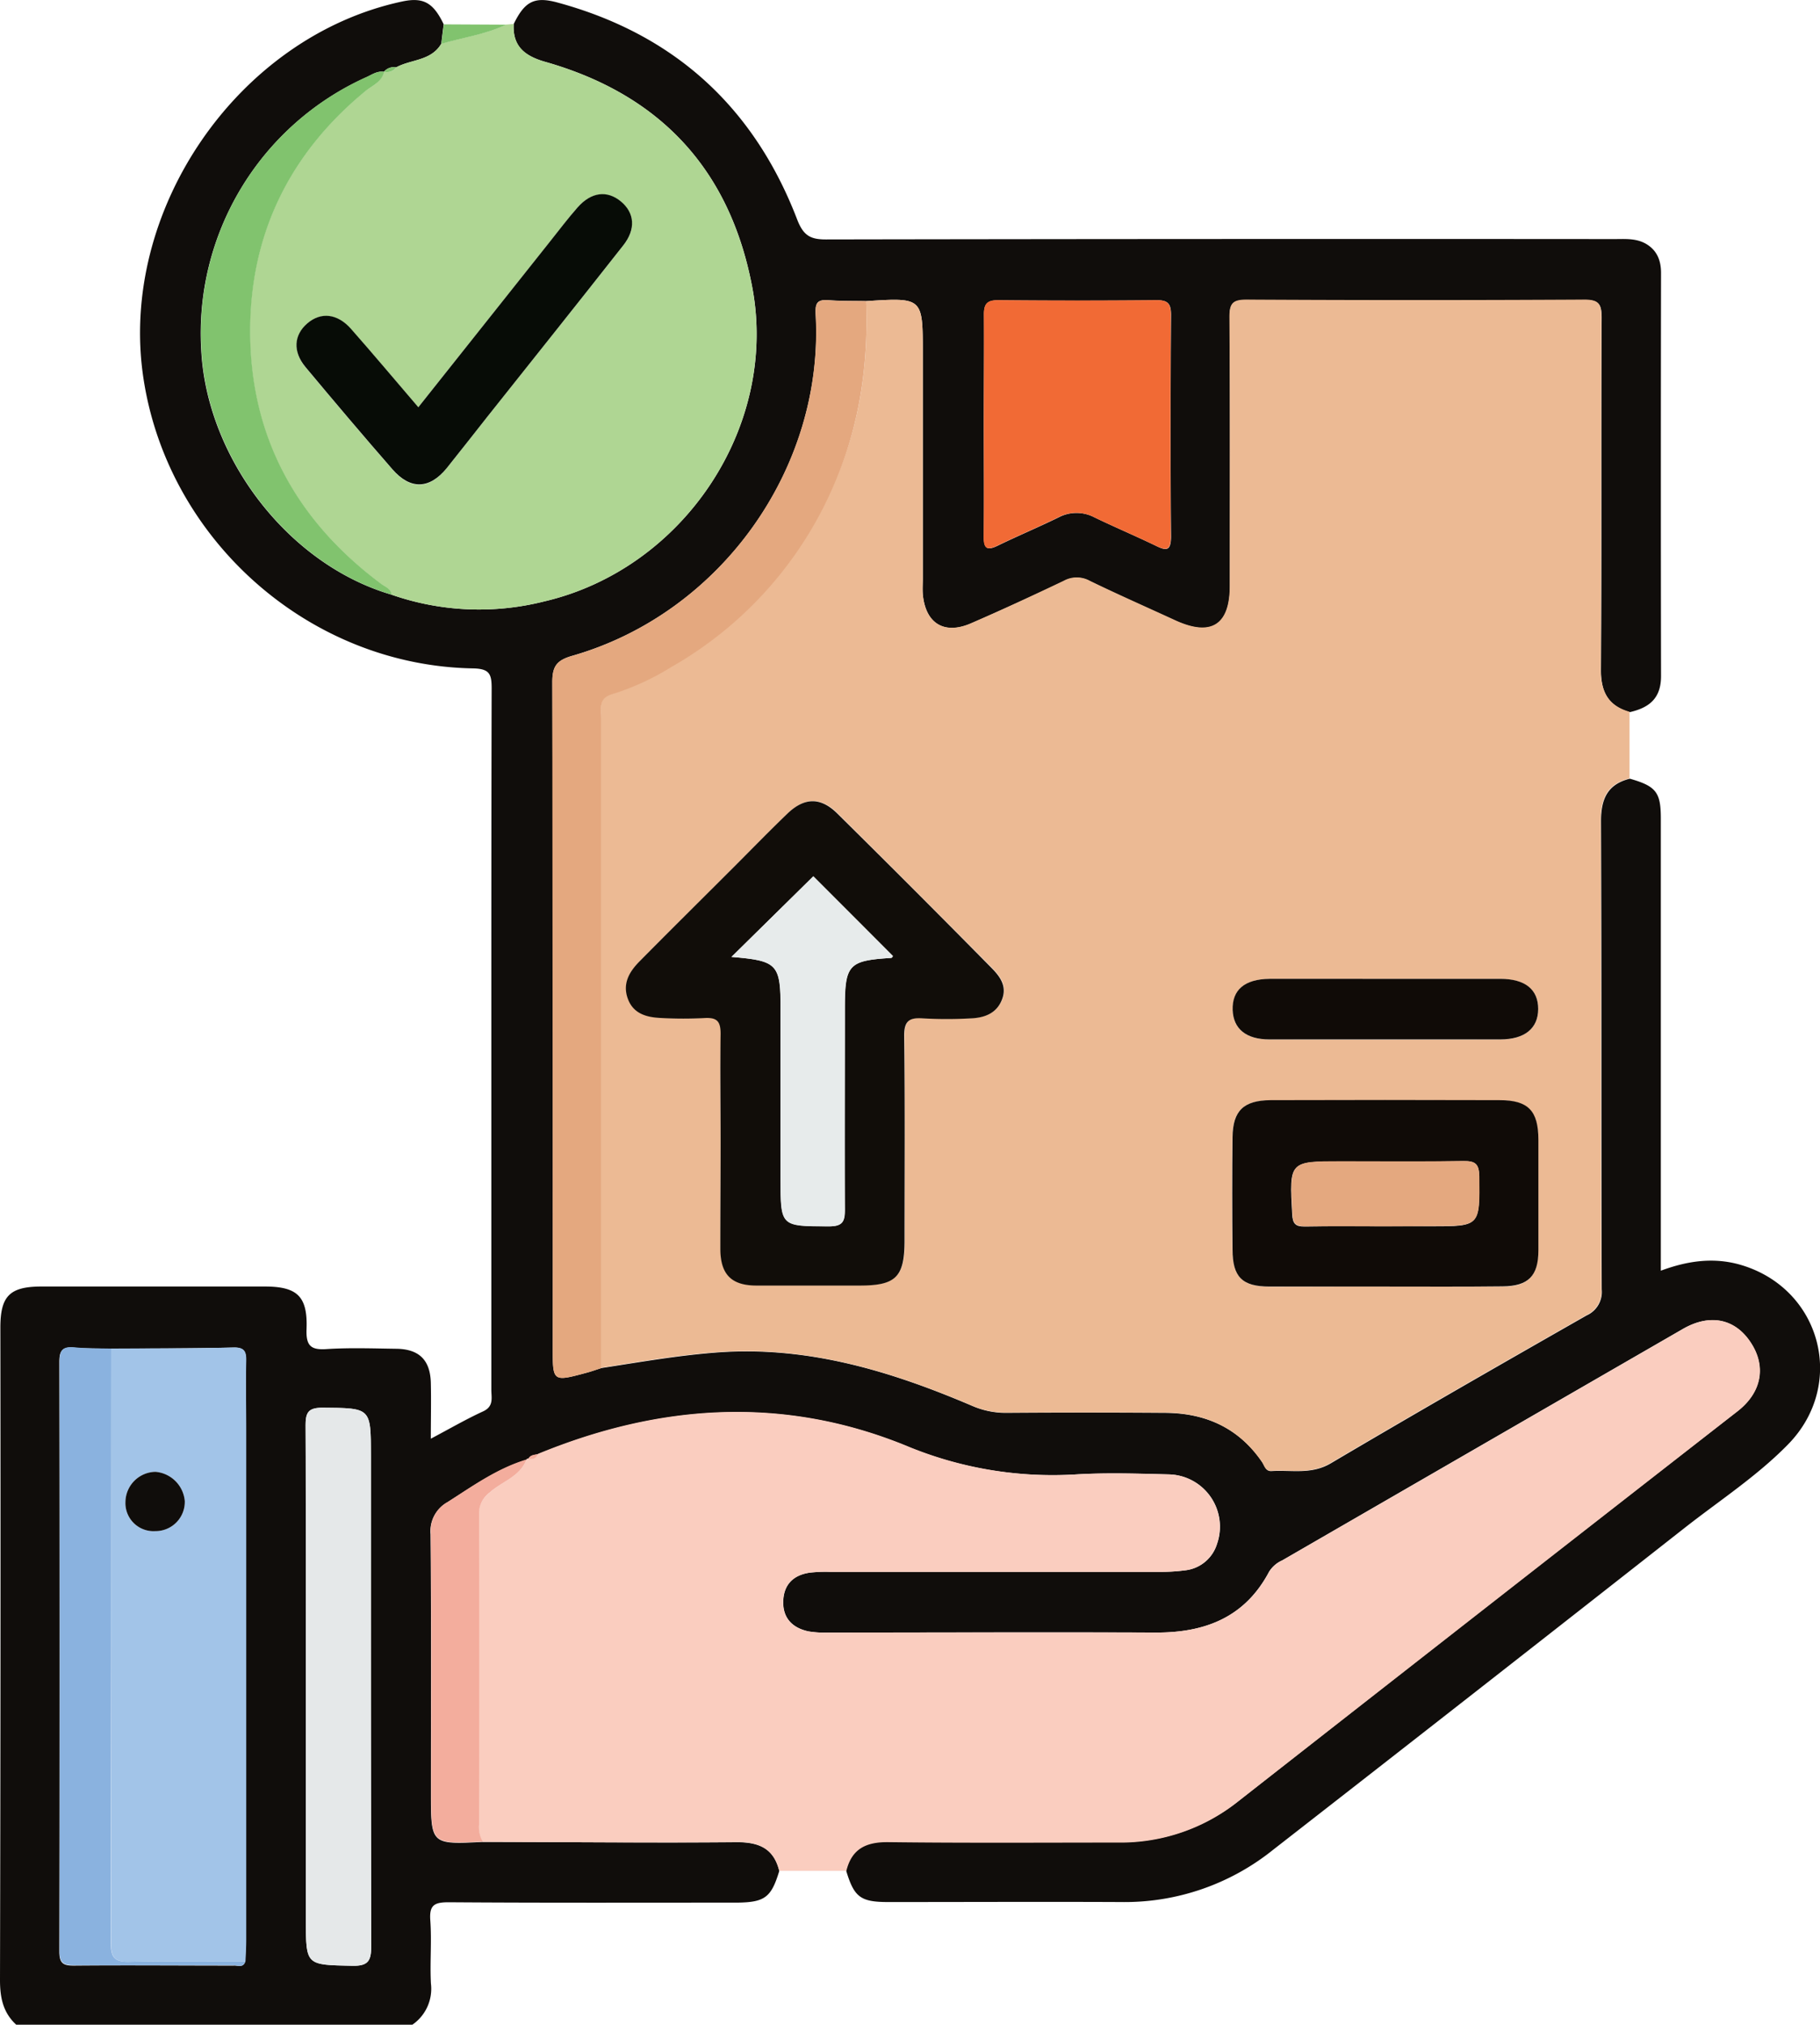<svg id="Layer_1" data-name="Layer 1" xmlns="http://www.w3.org/2000/svg" viewBox="0 0 345.31 384.07"><defs><style>.cls-1{fill:#100d0b;}.cls-2{fill:#ecba94;}.cls-3{fill:#facdbf;}.cls-4{fill:#afd693;}.cls-5{fill:#81c36e;}.cls-6{fill:#a2c4e8;}.cls-7{fill:#e4a87f;}.cls-8{fill:#f16a35;}.cls-9{fill:#e5e8e9;}.cls-10{fill:#8ab2df;}.cls-11{fill:#f3ad9d;}.cls-12{fill:#110d09;}.cls-13{fill:#100b07;}.cls-14{fill:#070c06;}.cls-15{fill:#e7ebeb;}</style></defs><title>Order delivered</title><path class="cls-1" d="M135.9,558.39c-2.52-2.32-3.09-5.17-3.08-8.57q.15-61.83.07-123.67c0-6,1.78-7.78,7.8-7.79q21.18,0,42.35,0c6.17,0,8.18,1.85,7.94,8.09-.13,3.26.91,4,3.93,3.77,4.36-.27,8.74-.11,13.11-.05s6.42,2.18,6.54,6.44c.08,3.44,0,6.88,0,10.62,3.57-1.89,6.67-3.69,9.91-5.18,2.08-.95,1.57-2.58,1.57-4.11q0-31.85,0-63.71c0-23.11,0-46.22.06-69.33,0-2.7-.37-3.73-3.54-3.79-31-.54-57.85-24.28-62.52-55-4.83-31.74,17.87-64.82,49.06-71.5,4-.86,5.92.17,7.9,4.32-.16,1.23-.31,2.46-.46,3.69-1.92,3.28-5.72,2.94-8.55,4.48a2.45,2.45,0,0,0-2.33.84h0c-1.35-.2-2.38.62-3.5,1.11A53.25,53.25,0,0,0,171,240.78c1.07,20.36,16.45,40.59,36.09,46.34a50.5,50.5,0,0,0,29,1.28c26.39-6.16,44.4-33.09,39.48-59.47-4.18-22.36-17.43-36.66-39.28-42.87-3.87-1.1-6.26-2.92-6-7.19,2.08-4.27,3.92-5.26,8.27-4.08,22.16,6,37.31,19.83,45.5,41.15,1.16,3,2.44,3.81,5.47,3.8q74.79-.13,149.57-.07c2,0,4-.18,5.87.82,2.15,1.19,3,3.11,3,5.61q-.07,38.24,0,76.47c0,4.25-2.27,6-5.94,6.84-4.08-1.17-5.49-3.83-5.46-8.09.16-22.24,0-44.49.13-66.73,0-2.53-.5-3.38-3.23-3.37q-32,.18-64.09,0c-2.69,0-3.28.75-3.26,3.33.12,17,.06,34,.06,51,0,7.38-3.53,9.61-10.32,6.51-5.43-2.47-10.89-4.9-16.26-7.51a5.1,5.1,0,0,0-4.91,0C328.83,287.3,323,290,317,292.6c-5.08,2.19-8.61-.05-9.1-5.57-.08-1,0-2,0-3V241.3c0-10.55,0-10.55-10.74-9.86-2.37-.05-4.75,0-7.11-.18s-2.57.71-2.46,2.8c1.59,29.05-18,56.59-46.19,64.66-2.94.85-3.79,2-3.78,5q.18,63.15.08,126.3c0,6.41,0,6.42,6.39,4.7.95-.25,1.88-.59,2.82-.89,7.5-1.15,15-2.48,22.57-3,16.91-1.12,32.52,3.65,47.77,10.16a16,16,0,0,0,6.5,1.34q15-.11,30,0c7.72,0,14.08,2.81,18.55,9.35.46.68.66,1.77,1.78,1.69,3.77-.24,7.53.72,11.25-1.48,16.09-9.51,32.3-18.8,48.53-28.05a4.86,4.86,0,0,0,2.85-4.94c-.1-29.6,0-59.21-.13-88.81,0-4.22,1.23-7,5.47-8.06,5,1.43,5.88,2.58,5.88,7.57v85.76c5.15-1.91,10.11-2.59,15.21-1.09,15.22,4.5,20.07,22.7,8.9,34.07-5.88,6-12.94,10.59-19.52,15.75q-39,30.63-78.18,61.14a44.94,44.94,0,0,1-28.75,9.89c-14.74-.07-29.49,0-44.24,0-5.28,0-6.48-.92-8-6,1-4.27,3.83-5.51,8.05-5.45,14.5.18,29,0,43.49.08A35.74,35.74,0,0,0,367.74,516q47.29-37.08,94.75-74c4.56-3.56,5.51-8.53,2.39-13.15-3-4.4-7.7-5.37-12.79-2.43q-38,21.92-76,43.89a5.62,5.62,0,0,0-2.49,2.15c-4.56,8.61-12.09,11.58-21.41,11.54-20.75-.1-41.49,0-62.23,0a18.52,18.52,0,0,1-3.73-.22c-3-.64-4.9-2.48-4.8-5.72s2-5,5.1-5.43a27.4,27.4,0,0,1,3.74-.14q31.11,0,62.23,0a36.61,36.61,0,0,0,5.23-.3,7.14,7.14,0,0,0,6-5,9.92,9.92,0,0,0-9.09-13.19c-5.87-.13-11.76-.33-17.61,0a72.19,72.19,0,0,1-32.38-5.44c-23.37-9.5-46.73-7.85-69.78,1.62-.68.14-1.42.15-1.81.88l-.2,0-.13.17c-5.55,1.67-10.19,5-15,8.05a6.26,6.26,0,0,0-3.22,6.08c.15,16.34.07,32.69.07,49.05,0,9.8,0,9.8,9.8,9.31,16.1,0,32.19.2,48.29.05,4.24,0,7,1.25,8,5.46-1.52,5-2.72,5.94-8,6-18.24,0-36.47.06-54.71-.07-2.71,0-3.71.51-3.5,3.42.29,4-.09,8,.12,12a8.26,8.26,0,0,1-3.72,7.94Zm43.46-12c0-1.37.14-2.74.14-4.11q0-48.3,0-96.6c0-4.37-.07-8.74,0-13.11.05-1.81-.28-2.68-2.4-2.63-7.73.17-15.47.16-23.2.21-2.37-.05-4.74,0-7.09-.2-2.11-.18-2.73.54-2.73,2.68q.09,56,0,111.91c0,2.2.73,2.65,2.76,2.64,10.1-.09,20.21,0,30.32,0C177.93,547.11,179,547.66,179.36,546.37ZM319.48,254.63c0,7.13.07,14.25,0,21.37,0,2.33.53,2.87,2.68,1.81,3.81-1.85,7.72-3.49,11.52-5.35a7.28,7.28,0,0,1,6.79,0c3.81,1.84,7.71,3.49,11.53,5.33,2,1,3,1.21,3-1.73-.13-14-.1-28,0-42,0-2.09-.55-2.81-2.72-2.79q-15,.15-30,0c-2.12,0-2.8.64-2.76,2.77C319.55,240.89,319.48,247.76,319.48,254.63ZM190.86,494.26v44.25c0,8.66,0,8.51,8.76,8.7,3.08.07,3.64-.94,3.63-3.77-.1-31-.06-62-.06-93,0-9.14,0-9-9.14-9.09-2.74,0-3.27.89-3.25,3.41C190.91,461.26,190.86,477.76,190.86,494.26Z" transform="translate(-132.82 -174.32)"/><path class="cls-2" d="M297.16,231.44c10.74-.69,10.74-.69,10.74,9.86V284c0,1-.06,2,0,3,.49,5.52,4,7.76,9.1,5.57,5.94-2.57,11.81-5.3,17.65-8.09a5.1,5.1,0,0,1,4.91,0c5.37,2.61,10.83,5,16.26,7.51,6.79,3.1,10.31.87,10.32-6.51,0-17,.06-34-.06-51,0-2.58.57-3.34,3.26-3.33q32,.18,64.09,0c2.73,0,3.25.84,3.23,3.37-.09,22.24,0,44.49-.13,66.73,0,4.26,1.38,6.92,5.46,8.09q0,6.31,0,12.64c-4.24,1.05-5.48,3.84-5.47,8.06.12,29.6,0,59.21.13,88.81a4.86,4.86,0,0,1-2.85,4.94c-16.23,9.25-32.44,18.54-48.53,28.05-3.72,2.2-7.48,1.24-11.25,1.48-1.12.08-1.32-1-1.78-1.69-4.47-6.54-10.83-9.32-18.55-9.35q-15-.06-30,0a16,16,0,0,1-6.5-1.34c-15.25-6.51-30.86-11.28-47.77-10.16-7.6.5-15.07,1.83-22.57,3q0-61.69,0-123.37c0-1.77-.58-3.71,2.11-4.47a48.45,48.45,0,0,0,11.16-5.15,72.68,72.68,0,0,0,31.1-35.12C296,254.78,297.59,243.28,297.16,231.44ZM269.54,391.05c0,6.74-.06,13.49,0,20.24.05,4.79,2.16,6.82,6.89,6.84,6.5,0,13,0,19.5,0,6.94,0,8.56-1.61,8.56-8.59,0-12.87.1-25.75-.07-38.62,0-2.89.84-3.68,3.59-3.47a81.69,81.69,0,0,0,9,0c2.63-.1,5-.94,6-3.66,1-2.54-.52-4.38-2.1-6q-14.52-14.64-29.15-29.18c-3.19-3.15-6.27-3.08-9.5,0-3.42,3.29-6.73,6.7-10.09,10.06-6,6-12.06,12-18,18-1.88,1.92-3.22,4.25-2.17,7.08s3.69,3.52,6.4,3.63a75.49,75.49,0,0,0,8.24,0c2.33-.15,3,.65,2.95,3C269.44,377.3,269.54,384.17,269.54,391.05ZM395.4,418.37c7.5,0,15,.05,22.49,0,4.88,0,6.76-2,6.78-6.82q0-10.5,0-21c0-5.47-1.93-7.49-7.37-7.5q-21.74-.07-43.47,0c-5.09,0-7.13,2-7.19,7-.09,7.12-.08,14.24,0,21.36.06,5.16,1.88,6.94,7,7C380.91,418.41,388.16,418.38,395.4,418.37Zm.36-58.36c-7.36,0-14.72-.06-22.07,0-4.75.05-7.08,2.13-7,5.9.1,3.54,2.53,5.58,7,5.59q21.9.06,43.78,0c4.65,0,7.17-2.11,7.19-5.77s-2.42-5.68-7.19-5.72C410.23,360,403,360,395.76,360Z" transform="translate(-132.82 -174.32)"/><path class="cls-3" d="M232.71,451.17l.13-.17.2,0c.79.09,1.52.05,1.81-.88,23-9.47,46.41-11.12,69.78-1.62A72.19,72.19,0,0,0,337,454c5.85-.36,11.74-.16,17.61,0a9.92,9.92,0,0,1,9.09,13.19,7.14,7.14,0,0,1-6,5,36.61,36.61,0,0,1-5.23.3q-31.12,0-62.23,0a27.4,27.4,0,0,0-3.74.14c-3.12.43-5,2.21-5.1,5.43s1.76,5.08,4.8,5.72A18.52,18.52,0,0,0,290,484c20.74,0,41.48-.06,62.23,0,9.32,0,16.85-2.93,21.41-11.54a5.62,5.62,0,0,1,2.49-2.15q38-21.94,76-43.89c5.09-2.94,9.82-2,12.79,2.43,3.12,4.62,2.17,9.59-2.39,13.15q-47.4,36.94-94.75,74a35.74,35.74,0,0,1-22.84,7.84c-14.5,0-29,.1-43.49-.08-4.22-.06-7,1.18-8.05,5.45H280.68c-1.07-4.21-3.8-5.5-8-5.46-16.1.15-32.19,0-48.29-.05a5.45,5.45,0,0,1-.71-3.21q0-29.51,0-59a4.88,4.88,0,0,1,2-4C228,455.35,231.47,454.47,232.71,451.17Z" transform="translate(-132.82 -174.32)"/><path class="cls-4" d="M208,187.09c2.83-1.54,6.63-1.2,8.55-4.48,4.1-1.2,8.38-1.77,12.28-3.63l1.45-.11c-.22,4.27,2.17,6.09,6,7.19,21.85,6.21,35.1,20.51,39.28,42.87,4.92,26.38-13.09,53.31-39.48,59.47a50.5,50.5,0,0,1-29-1.28c-.17-1.17-1.21-1.48-2-2.06-15.91-11.85-24.73-27.65-24.84-47.52-.11-18.6,7.39-34,21.88-45.95,1.27-1,3.12-1.71,3.52-3.66h0A2.19,2.19,0,0,0,208,187.09Zm4.18,64.48c-4.5-5.25-8.59-10.13-12.82-14.89-2.55-2.88-5.75-3.17-8.23-1s-2.8,5.36-.37,8.28c5.44,6.52,10.92,13,16.5,19.4,3.44,4,7.07,3.81,10.32-.23,2.58-3.21,5.1-6.46,7.66-9.69,8.62-10.85,17.27-21.67,25.83-32.56,2.41-3,2.13-6.17-.45-8.31s-5.62-1.82-8.21,1.11c-1.82,2.06-3.47,4.25-5.18,6.4Z" transform="translate(-132.82 -174.32)"/><path class="cls-5" d="M228.84,179c-3.9,1.86-8.18,2.43-12.28,3.63.15-1.23.3-2.46.46-3.69Z" transform="translate(-132.82 -174.32)"/><path class="cls-6" d="M153.94,430.13c7.73-.05,15.47,0,23.2-.21,2.12-.05,2.45.82,2.4,2.63-.1,4.37,0,8.74,0,13.11q0,48.3,0,96.6c0,1.37-.09,2.74-.14,4.11-7.38,0-14.75-.09-22.13.08-2.66.06-3.39-.86-3.38-3.44Q154,486.57,153.94,430.13Zm8.33,34.63a5.55,5.55,0,0,0,5.61-5.7,6.1,6.1,0,0,0-5.57-5.55,5.8,5.8,0,0,0-5.69,5.7A5.33,5.33,0,0,0,162.27,464.76Z" transform="translate(-132.82 -174.32)"/><path class="cls-7" d="M297.16,231.44c.43,11.84-1.2,23.34-5.88,34.3a72.68,72.68,0,0,1-31.1,35.12A48.45,48.45,0,0,1,249,306c-2.69.76-2.11,2.7-2.11,4.47q0,61.68,0,123.37c-.94.3-1.87.64-2.82.89-6.39,1.72-6.39,1.71-6.39-4.7q0-63.15-.08-126.3c0-3.05.84-4.17,3.78-5,28.15-8.07,47.78-35.61,46.19-64.66-.11-2.09.2-3,2.46-2.8S294.79,231.39,297.16,231.44Z" transform="translate(-132.82 -174.32)"/><path class="cls-8" d="M319.48,254.63c0-6.87.07-13.74,0-20.61,0-2.13.64-2.79,2.76-2.77q15,.15,30,0c2.17,0,2.73.7,2.72,2.79-.08,14-.11,28,0,42,0,2.94-1,2.69-3,1.73-3.82-1.84-7.72-3.49-11.53-5.33a7.28,7.28,0,0,0-6.79,0c-3.8,1.86-7.71,3.5-11.52,5.35-2.15,1.06-2.72.52-2.68-1.81C319.55,268.88,319.48,261.76,319.48,254.63Z" transform="translate(-132.82 -174.32)"/><path class="cls-9" d="M190.86,494.26c0-16.5,0-33-.06-49.5,0-2.52.51-3.43,3.25-3.41,9.14.07,9.14-.05,9.14,9.09,0,31,0,62,.06,93,0,2.83-.55,3.84-3.63,3.77-8.76-.19-8.76,0-8.76-8.7Z" transform="translate(-132.82 -174.32)"/><path class="cls-10" d="M153.94,430.13q0,56.44-.09,112.88c0,2.58.72,3.5,3.38,3.44,7.38-.17,14.75-.07,22.13-.08-.35,1.29-1.43.74-2.16.74-10.11,0-20.22,0-30.32,0-2,0-2.77-.44-2.76-2.64q.09-55.95,0-111.91c0-2.14.62-2.86,2.73-2.68C149.2,430.13,151.57,430.08,153.94,430.13Z" transform="translate(-132.82 -174.32)"/><path class="cls-5" d="M205.69,187.93c-.4,1.95-2.25,2.62-3.52,3.66-14.49,11.92-22,27.35-21.88,45.95.11,19.87,8.93,35.67,24.84,47.52.78.58,1.82.89,2,2.06-19.64-5.75-35-26-36.09-46.34A53.25,53.25,0,0,1,202.19,189C203.31,188.55,204.34,187.73,205.69,187.93Z" transform="translate(-132.82 -174.32)"/><path class="cls-11" d="M232.71,451.17c-1.24,3.3-4.7,4.18-7,6.28a4.88,4.88,0,0,0-2,4q.06,29.49,0,59a5.45,5.45,0,0,0,.71,3.21c-9.8.49-9.8.49-9.8-9.31,0-16.36.08-32.71-.07-49.05a6.26,6.26,0,0,1,3.22-6.08C222.52,456.18,227.16,452.84,232.71,451.17Z" transform="translate(-132.82 -174.32)"/><path class="cls-5" d="M208,187.09a2.19,2.19,0,0,1-2.33.84A2.45,2.45,0,0,1,208,187.09Z" transform="translate(-132.82 -174.32)"/><path class="cls-11" d="M234.85,450.15c-.29.93-1,1-1.81.88C233.43,450.3,234.17,450.29,234.85,450.15Z" transform="translate(-132.82 -174.32)"/><path class="cls-12" d="M269.54,391.05c0-6.88-.1-13.75,0-20.62,0-2.31-.62-3.11-2.95-3a75.49,75.49,0,0,1-8.24,0c-2.71-.11-5.32-.72-6.4-3.63s.29-5.16,2.17-7.08c6-6.07,12-12,18-18,3.36-3.36,6.67-6.77,10.09-10.06,3.23-3.1,6.31-3.17,9.5,0q14.67,14.5,29.15,29.18c1.58,1.6,3.07,3.44,2.1,6-1,2.72-3.37,3.56-6,3.66a81.69,81.69,0,0,1-9,0c-2.75-.21-3.63.58-3.59,3.47.17,12.87.07,25.75.07,38.62,0,7-1.62,8.59-8.56,8.59-6.5,0-13,0-19.5,0-4.73,0-6.84-2.05-6.89-6.84C269.48,404.54,269.54,397.79,269.54,391.05Zm2.06-35.21c8.82.74,9.34,1.33,9.34,10.18v31.86c0,9.14,0,9,9.12,9.07,2.58,0,3.09-.82,3.07-3.18-.09-12.74,0-25.49,0-38.23,0-8.26.71-9,8.79-9.51.15,0,.29-.31.33-.36-5.11-5.13-10.21-10.23-15.1-15.12Z" transform="translate(-132.82 -174.32)"/><path class="cls-13" d="M395.4,418.37c-7.24,0-14.49,0-21.73,0-5.16,0-7-1.82-7-7-.07-7.12-.08-14.24,0-21.36.06-5,2.1-6.95,7.19-7q21.74-.07,43.47,0c5.44,0,7.36,2,7.37,7.5q0,10.5,0,21c0,4.84-1.9,6.78-6.78,6.82C410.39,418.42,402.9,418.37,395.4,418.37Zm.38-11.43h8.62c9.25,0,9.16,0,9.06-9.44,0-2.33-.68-3-3-2.92-7.73.13-15.47.05-23.21.05-9.87,0-9.81,0-9.26,10.05.1,1.82.67,2.33,2.4,2.3C385.55,406.89,390.67,406.94,395.78,406.94Z" transform="translate(-132.82 -174.32)"/><path class="cls-13" d="M395.76,360c7.24,0,14.47,0,21.71,0,4.77,0,7.2,2.05,7.19,5.72s-2.54,5.76-7.19,5.77q-21.89,0-43.78,0c-4.44,0-6.87-2-7-5.59-.11-3.77,2.22-5.85,7-5.9C381,360,388.4,360,395.76,360Z" transform="translate(-132.82 -174.32)"/><path class="cls-14" d="M212.19,251.57l25.05-31.52c1.71-2.15,3.36-4.34,5.18-6.4,2.59-2.93,5.61-3.27,8.21-1.11s2.86,5.26.45,8.31c-8.56,10.89-17.21,21.71-25.83,32.56-2.56,3.23-5.08,6.48-7.66,9.69-3.25,4-6.88,4.19-10.32.23-5.58-6.4-11.06-12.88-16.5-19.4-2.43-2.92-2.2-6.08.37-8.28s5.68-1.85,8.23,1C203.6,241.44,207.69,246.32,212.19,251.57Z" transform="translate(-132.82 -174.32)"/><path class="cls-1" d="M162.27,464.76a5.33,5.33,0,0,1-5.65-5.55,5.8,5.8,0,0,1,5.69-5.7,6.1,6.1,0,0,1,5.57,5.55A5.55,5.55,0,0,1,162.27,464.76Z" transform="translate(-132.82 -174.32)"/><path class="cls-15" d="M271.6,355.84l15.51-15.29c4.89,4.89,10,10,15.1,15.12,0,.05-.18.35-.33.36-8.08.49-8.79,1.25-8.79,9.51,0,12.74,0,25.49,0,38.23,0,2.36-.49,3.19-3.07,3.18-9.12,0-9.12.07-9.12-9.07V366C280.94,357.17,280.42,356.58,271.6,355.84Z" transform="translate(-132.82 -174.32)"/><path class="cls-7" d="M395.78,406.94c-5.11,0-10.23-.05-15.35,0-1.73,0-2.3-.48-2.4-2.3-.55-10.05-.61-10.05,9.26-10.05,7.74,0,15.48.08,23.21-.05,2.28,0,2.94.59,3,2.92.1,9.45.19,9.44-9.06,9.44Z" transform="translate(-132.82 -174.32)"/></svg>